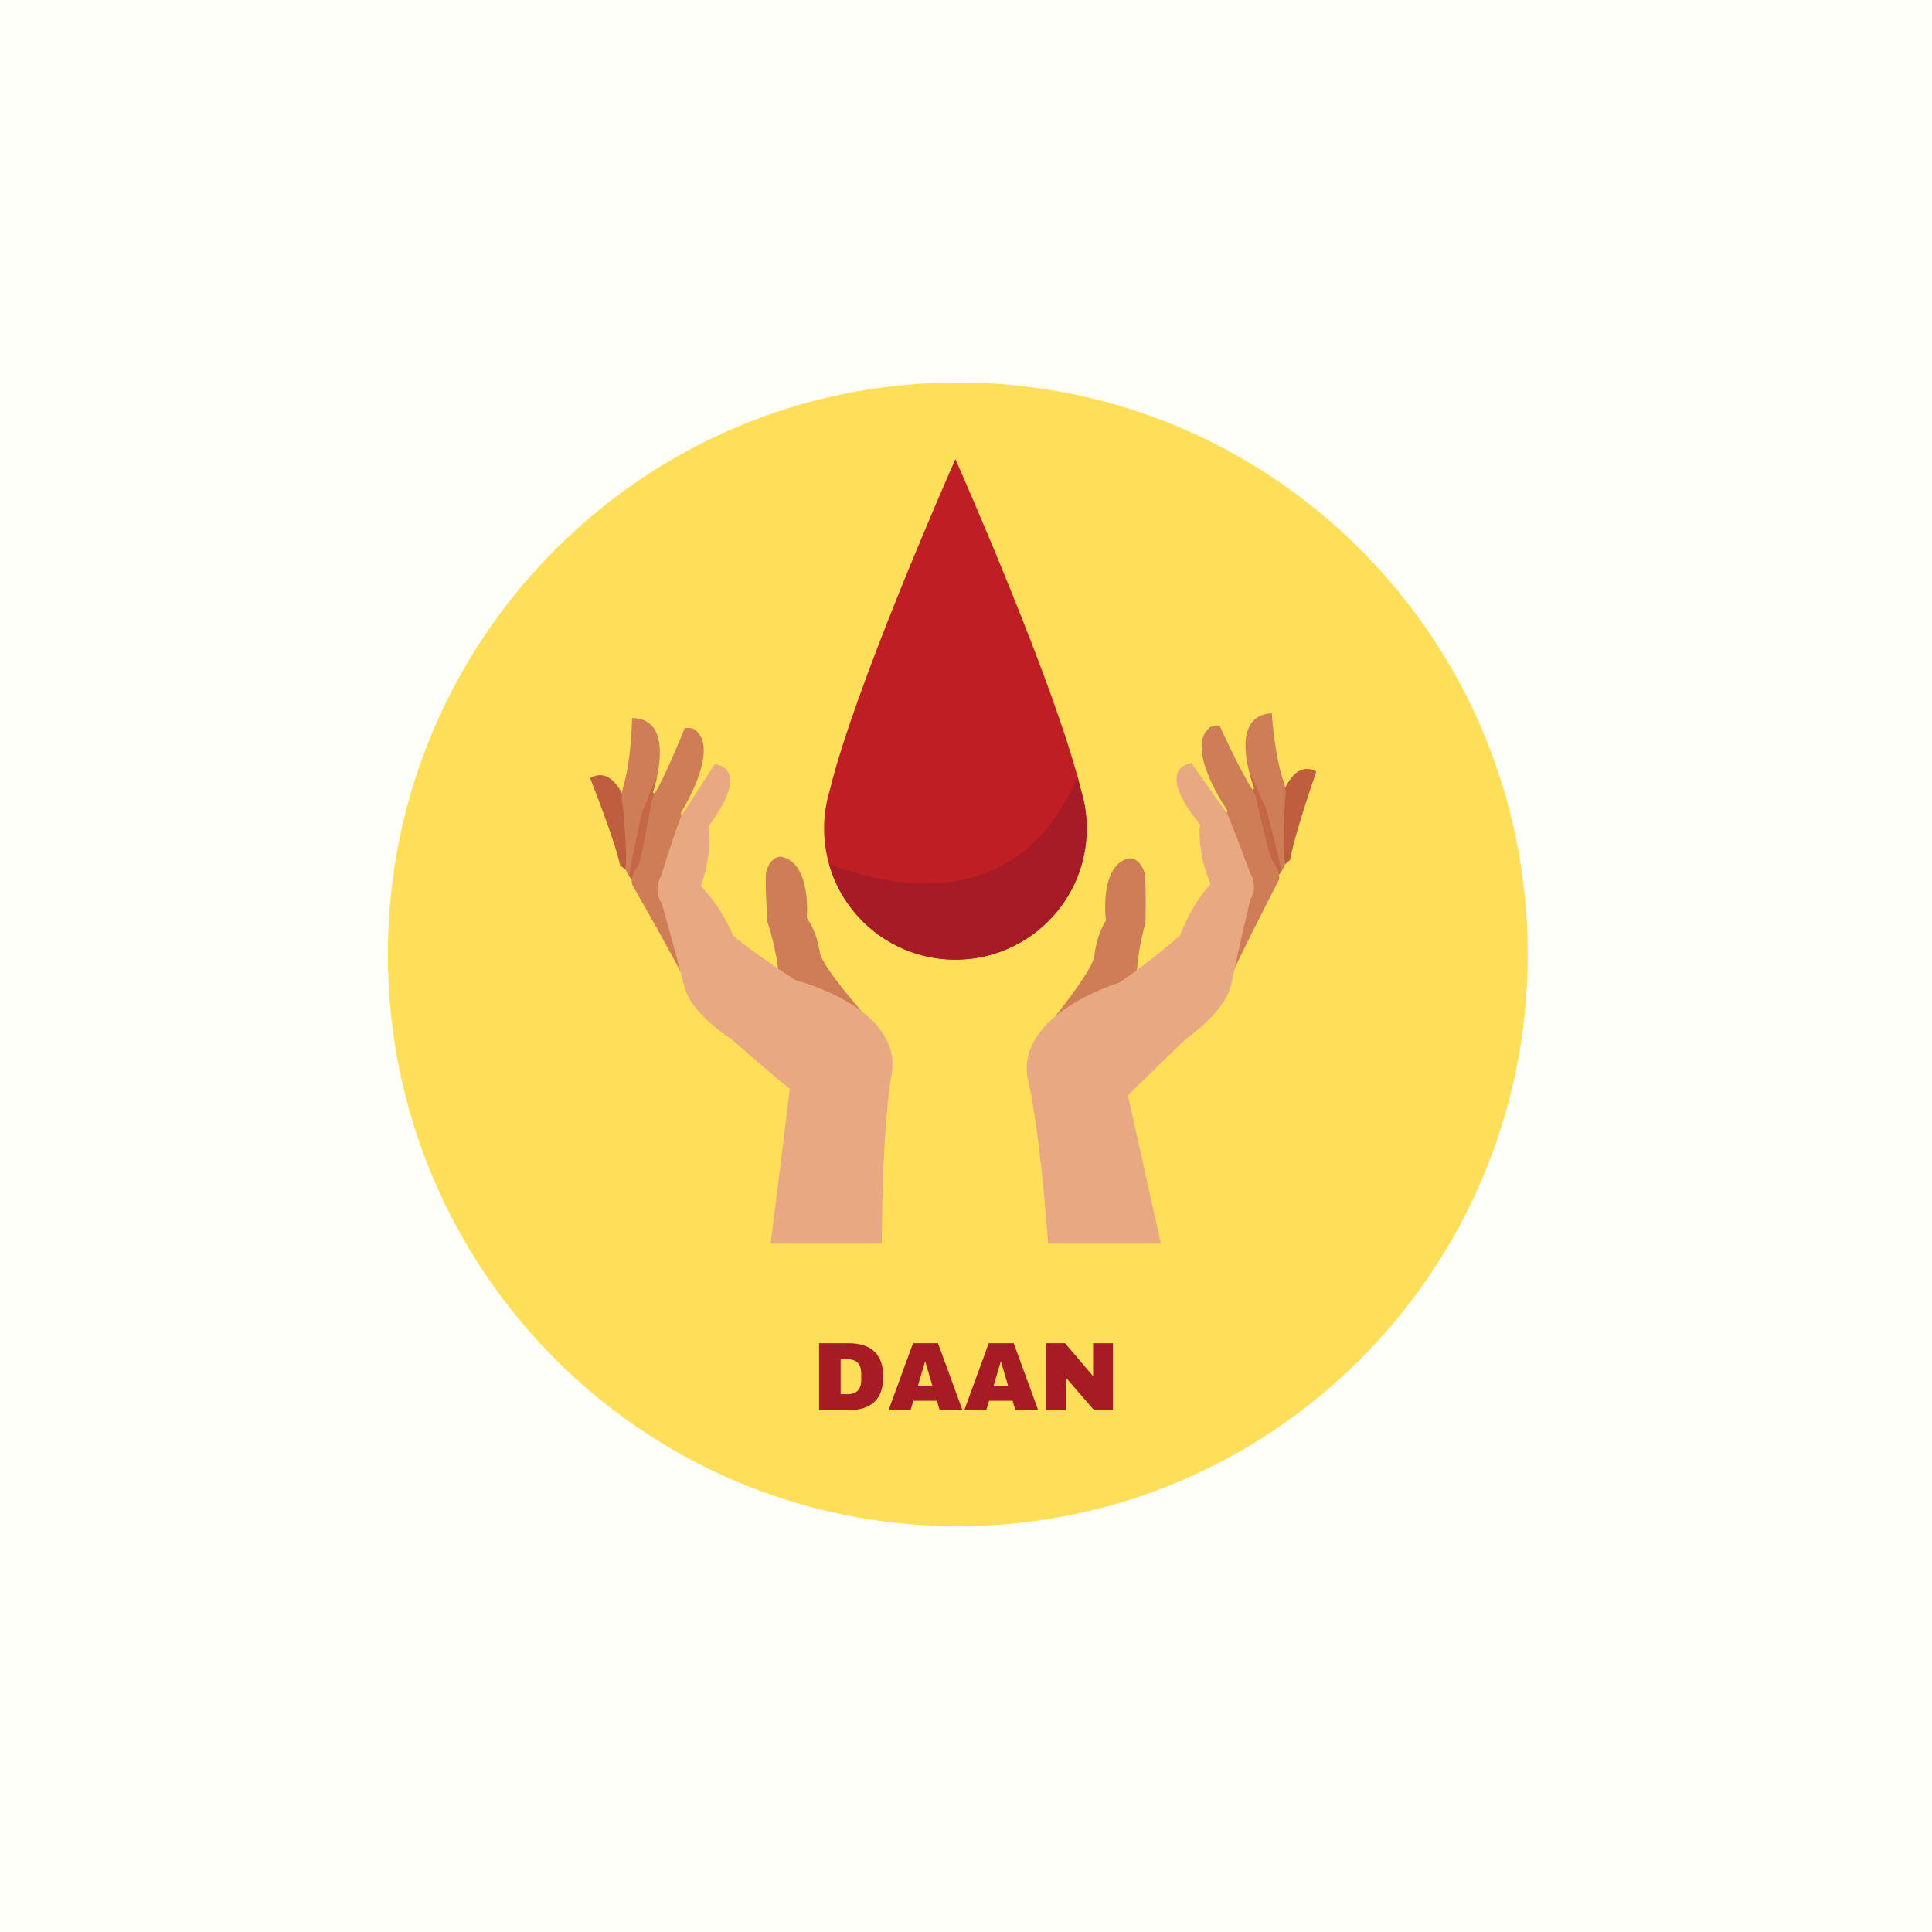 <svg xmlns="http://www.w3.org/2000/svg" xmlns:xlink="http://www.w3.org/1999/xlink" width="375" viewBox="0 0 375 375" height="375" version="1.0"><defs><clipPath id="a"><path d="M 114.52 150 L 123 150 L 123 170 L 114.52 170 Z M 114.52 150"/></clipPath><clipPath id="b"><path d="M 127 148 L 174 148 L 174 241.359 L 127 241.359 Z M 127 148"/></clipPath><clipPath id="c"><path d="M 247 149 L 255.52 149 L 255.52 169 L 247 169 Z M 247 149"/></clipPath><clipPath id="d"><path d="M 199 148 L 244 148 L 244 241.359 L 199 241.359 Z M 199 148"/></clipPath><clipPath id="e"><path d="M 159 89.109 L 211 89.109 L 211 187 L 159 187 Z M 159 89.109"/></clipPath><g id="f"><path d="M 7.031 -13 C 11.57 -13 13.844 -10.832 13.844 -6.5 C 13.844 -2.164 11.57 0 7.031 0 L 1.391 0 L 1.391 -13 Z M 5.578 -3.109 L 6.953 -3.109 C 8.703 -3.109 9.578 -4.051 9.578 -5.938 L 9.578 -7.062 C 9.578 -8.938 8.703 -9.875 6.953 -9.875 L 5.578 -9.875 Z M 5.578 -3.109"/></g><g id="g"><path d="M 10.109 0 L 9.562 -1.828 L 5 -1.828 L 4.453 0 L 0.188 0 L 4.938 -13 L 9.781 -13 L 14.531 0 Z M 5.875 -4.734 L 8.688 -4.734 L 7.328 -9.375 L 7.25 -9.375 Z M 5.875 -4.734"/></g><g id="h"><path d="M 10.688 0 L 5.234 -6.312 L 5.234 0 L 1.391 0 L 1.391 -13 L 5.047 -13 L 10.5 -6.594 L 10.5 -13 L 14.344 -13 L 14.344 0 Z M 10.688 0"/></g></defs><path fill="#FFF" d="M-37.5 -37.5H412.5V412.5H-37.5z"/><path fill="#FFF" d="M-37.5 -37.5H412.5V412.5H-37.5z"/><path fill="#FFFFF9" d="M-37.5 -37.5H412.5V412.5H-37.5z"/><path fill="#FFDE59" d="M 185.91 74.234 C 124.816 74.234 75.285 123.93 75.285 185.234 C 75.285 246.539 124.816 296.234 185.91 296.234 C 247.008 296.234 296.535 246.539 296.535 185.234 C 296.535 123.93 247.008 74.234 185.91 74.234 Z M 185.91 74.234"/><g clip-path="url(#a)"><path fill="#BE5E3E" d="M 121.996 157.027 C 121.996 157.027 119.469 148.133 114.543 151.035 C 114.543 151.035 119.578 163.754 120.328 167.879 C 120.328 167.879 121.227 168.922 122.957 169.523 L 121.996 157.027"/></g><path fill="#CF7D57" d="M 167.281 196.332 C 167.281 196.332 160.188 188.301 159.172 185.168 C 159.172 185.168 158.785 181.23 156.609 178.164 C 156.609 178.164 157.547 167.555 151.738 166.309 C 151.738 166.309 149.719 165.879 148.703 169.207 C 148.703 169.207 148.449 170.484 148.945 178.844 C 148.945 178.844 151.836 187.652 150.918 191.578 L 167.281 196.332"/><path fill="#CF7D57" d="M 129.238 158.316 C 129.238 158.316 127.504 154.168 126.703 153.801 C 126.703 153.801 131.684 139.508 122.684 139.355 C 122.684 139.355 122.574 147.504 120.965 152.707 C 120.965 152.707 120.387 154.59 120.875 156.32 C 120.875 156.32 121.859 166.082 121.398 168.566 C 121.398 168.566 121.547 170.824 127.105 174.242 C 132.664 177.66 129.238 158.316 129.238 158.316"/><path fill="#C36746" d="M 126.711 153.773 L 126.719 153.75 L 126.727 153.73 L 126.742 153.684 L 126.75 153.664 L 126.773 153.59 L 126.777 153.57 C 126.789 153.539 126.805 153.5 126.816 153.457 C 126.844 153.371 126.875 153.27 126.91 153.152 L 126.918 153.129 C 126.934 153.082 126.945 153.027 126.961 152.973 L 126.973 152.938 C 126.988 152.883 127.004 152.828 127.023 152.77 L 127.031 152.734 C 127.051 152.668 127.07 152.602 127.09 152.531 L 127.094 152.516 C 127.137 152.359 127.184 152.188 127.227 152.012 L 127.234 151.988 C 127.254 151.91 127.273 151.828 127.297 151.746 L 127.309 151.691 C 127.328 151.617 127.348 151.543 127.363 151.465 L 127.383 151.395 C 127.398 151.32 127.418 151.242 127.434 151.16 L 127.449 151.098 C 127.473 151.004 127.492 150.906 127.516 150.812 L 127.516 150.793 C 126.215 153.074 125.551 155.926 124.863 157.105 C 124.453 157.801 123.133 164.477 122.105 170.043 C 122.594 170.719 123.41 171.609 124.789 172.664 L 125.238 171.777 L 129.133 158.07 C 129.109 158.02 129.082 157.953 129.055 157.883 L 129.051 157.875 C 128.988 157.738 128.914 157.566 128.828 157.379 L 128.824 157.371 C 128.785 157.285 128.742 157.191 128.699 157.102 L 128.676 157.051 C 128.637 156.957 128.59 156.863 128.547 156.766 L 128.523 156.723 C 128.48 156.625 128.434 156.531 128.387 156.434 L 128.371 156.406 C 128.324 156.305 128.277 156.207 128.227 156.105 L 128.191 156.039 C 128.145 155.941 128.094 155.844 128.047 155.746 L 128.012 155.684 C 127.961 155.582 127.91 155.484 127.855 155.387 L 127.84 155.355 C 127.789 155.266 127.742 155.18 127.691 155.09 L 127.66 155.039 C 127.609 154.949 127.562 154.863 127.508 154.781 L 127.477 154.723 C 127.426 154.641 127.375 154.562 127.324 154.488 L 127.305 154.453 C 127.254 154.383 127.207 154.316 127.16 154.254 L 127.145 154.227 C 127.098 154.164 127.051 154.109 127.004 154.055 L 126.977 154.023 C 126.934 153.977 126.891 153.934 126.848 153.898 L 126.828 153.879 C 126.781 153.848 126.742 153.816 126.703 153.801 L 126.707 153.789 L 126.711 153.773"/><path fill="#CF7D57" d="M 131.828 165.465 C 131.828 165.465 132.762 159.355 132.148 157.785 C 132.148 157.785 139.926 145.512 134.914 141.652 C 134.914 141.652 134.398 141.133 132.906 141.324 C 132.906 141.324 129.375 150.18 127.219 153.758 C 127.219 153.758 126.637 154.652 126.43 155.711 C 126.43 155.711 124.539 166.684 123.922 167.797 C 123.922 167.797 122.219 170 122.715 171.723 C 122.715 171.723 133.059 189.707 134.113 192.82 C 135.168 195.938 136.211 179.688 136.211 179.688 L 131.828 165.465"/><g clip-path="url(#b)"><path fill="#E8A982" d="M 132.77 191.211 C 133.934 196.766 141.895 201.625 141.895 201.625 C 152.352 210.797 153.305 211.336 153.305 211.336 L 149.59 241.383 L 171.148 241.383 C 171.289 216.844 173.117 208.141 173.117 208.141 C 174.887 195.426 154.5 190.289 154.5 190.289 C 147.832 186.121 142.375 181.699 142.375 181.699 C 139.539 175.227 136.016 171.984 136.016 171.984 C 138.547 164.918 137.523 160.387 137.523 160.387 C 146.227 148.648 138.715 148.344 138.715 148.344 L 132.211 158.414 C 130.566 162.754 128.285 170.047 128.285 170.047 C 126.727 173.168 128.406 175.258 128.406 175.258 C 130.121 181.09 132.77 191.211 132.77 191.211"/></g><path fill="#CF7D57" d="M 204.793 197.301 C 204.793 197.301 211.527 188.969 212.406 185.793 C 212.406 185.793 212.621 181.84 214.66 178.684 C 214.66 178.684 213.258 168.125 219.008 166.625 C 219.008 166.625 221.004 166.109 222.168 169.391 C 222.168 169.391 222.477 170.652 222.344 179.027 C 222.344 179.027 219.84 187.957 220.93 191.836 L 204.793 197.301"/><g clip-path="url(#c)"><path fill="#BE5E3E" d="M 248.316 156.055 C 248.316 156.055 250.449 147.059 255.5 149.746 C 255.5 149.746 251.023 162.672 250.453 166.824 C 250.453 166.824 249.605 167.902 247.902 168.582 L 248.316 156.055"/></g><path fill="#CF7D57" d="M 241.137 157.66 C 241.137 157.66 242.688 153.441 243.469 153.035 C 243.469 153.035 237.867 138.977 246.855 138.43 C 246.855 138.43 247.32 146.566 249.156 151.695 C 249.156 151.695 249.816 153.551 249.406 155.301 C 249.406 155.301 248.848 165.098 249.418 167.559 C 249.418 167.559 249.367 169.824 243.965 173.48 C 238.562 177.137 241.137 157.66 241.137 157.66"/><path fill="#C36746" d="M 243.461 153.012 L 243.453 152.992 L 243.445 152.969 L 243.426 152.922 L 243.418 152.902 L 243.391 152.832 L 243.387 152.812 C 243.371 152.781 243.359 152.742 243.344 152.699 C 243.312 152.613 243.277 152.512 243.234 152.398 L 243.227 152.379 C 243.211 152.328 243.195 152.277 243.176 152.223 L 243.164 152.188 C 243.145 152.133 243.125 152.078 243.105 152.02 L 243.098 151.988 C 243.074 151.922 243.051 151.855 243.027 151.785 L 243.023 151.77 C 242.973 151.613 242.922 151.449 242.867 151.273 L 242.863 151.254 C 242.836 151.176 242.812 151.094 242.789 151.012 L 242.773 150.957 C 242.75 150.883 242.73 150.809 242.707 150.734 L 242.688 150.664 C 242.664 150.59 242.645 150.512 242.625 150.434 L 242.605 150.371 C 242.582 150.277 242.555 150.184 242.531 150.086 L 242.523 150.07 C 243.926 152.289 244.715 155.113 245.453 156.258 C 245.891 156.938 247.504 163.547 248.773 169.062 C 248.316 169.762 247.539 170.688 246.211 171.797 L 246.211 171.801 L 245.719 170.934 L 241.227 157.41 C 241.25 157.355 241.273 157.293 241.301 157.219 L 241.305 157.215 C 241.359 157.07 241.426 156.898 241.504 156.707 L 241.508 156.699 C 241.543 156.609 241.582 156.516 241.621 156.422 L 241.641 156.371 C 241.68 156.277 241.719 156.18 241.762 156.078 L 241.781 156.035 C 241.82 155.941 241.863 155.84 241.902 155.742 L 241.918 155.711 C 241.961 155.609 242.004 155.508 242.051 155.406 L 242.082 155.34 C 242.125 155.242 242.168 155.141 242.215 155.043 L 242.246 154.977 C 242.293 154.871 242.34 154.773 242.387 154.676 L 242.402 154.641 C 242.449 154.551 242.492 154.457 242.539 154.371 L 242.566 154.316 C 242.613 154.227 242.66 154.137 242.707 154.051 L 242.738 153.992 C 242.785 153.91 242.832 153.828 242.879 153.75 L 242.902 153.715 C 242.945 153.645 242.988 153.574 243.031 153.512 L 243.051 153.484 C 243.094 153.418 243.137 153.359 243.18 153.305 L 243.207 153.273 C 243.25 153.223 243.289 153.18 243.332 153.141 L 243.352 153.125 C 243.395 153.086 243.434 153.059 243.469 153.035 L 243.465 153.027 L 243.461 153.012"/><path fill="#CF7D57" d="M 238.859 164.914 C 238.859 164.914 237.66 158.855 238.207 157.258 C 238.207 157.258 229.898 145.336 234.738 141.258 C 234.738 141.258 235.227 140.719 236.727 140.844 C 236.727 140.844 240.645 149.535 242.953 153.016 C 242.953 153.016 243.574 153.887 243.828 154.934 C 243.828 154.934 246.199 165.816 246.859 166.898 C 246.859 166.898 248.66 169.027 248.238 170.77 C 248.238 170.77 238.691 189.188 237.773 192.348 C 236.859 195.508 235.105 179.316 235.105 179.316 L 238.859 164.914"/><g clip-path="url(#d)"><path fill="#E8A982" d="M 203.434 241.383 L 225.328 241.383 L 218.938 212.645 C 218.938 212.645 220.34 211.098 230.383 201.48 C 230.383 201.48 238.125 196.277 239.047 190.68 C 239.047 190.68 241.25 180.453 242.707 174.551 C 242.707 174.551 244.297 172.391 242.598 169.336 C 242.598 169.336 240.004 162.148 238.168 157.887 L 231.234 148.109 C 231.234 148.109 223.742 148.746 232.949 160.09 C 232.949 160.09 232.125 164.66 234.961 171.609 C 234.961 171.609 231.586 175.004 229.035 181.594 C 229.035 181.594 223.773 186.25 217.297 190.703 C 217.297 190.703 197.156 196.73 199.48 209.352 C 199.48 209.352 201.672 217.535 203.434 241.383"/></g><g clip-path="url(#e)"><path fill="#BE1E24" d="M 210.895 159.504 L 210.895 159.473 C 210.785 157.379 210.422 155.355 209.836 153.43 C 205.176 134.012 187.148 92.98 185.441 89.121 C 183.738 92.98 165.711 134.012 161.051 153.434 C 160.469 155.355 160.105 157.371 159.992 159.457 C 159.957 159.949 159.945 160.402 159.957 160.812 C 159.957 174.871 171.367 186.266 185.441 186.266 C 199.52 186.266 210.93 174.871 210.93 160.812 L 210.93 160.809 C 210.941 160.414 210.93 159.977 210.895 159.504"/></g><path fill="#C5857C" d="M 185.441 186.266 C 185.434 186.266 185.43 186.266 185.422 186.266 C 185.43 186.266 185.438 186.266 185.441 186.266 C 199.52 186.266 210.93 174.871 210.93 160.812 L 210.93 160.809 C 210.93 160.711 210.934 160.609 210.934 160.504 C 210.934 160.609 210.93 160.711 210.93 160.809 L 210.93 160.812 C 210.93 174.871 199.52 186.266 185.441 186.266 M 185.418 186.266 C 185.414 186.266 185.41 186.266 185.406 186.266 C 185.41 186.266 185.414 186.266 185.418 186.266 M 185.398 186.266 C 185.395 186.266 185.391 186.266 185.383 186.266 C 185.391 186.266 185.395 186.266 185.398 186.266 M 185.379 186.266 C 185.375 186.266 185.367 186.266 185.367 186.266 C 185.367 186.266 185.375 186.266 185.379 186.266 M 185.359 186.266 C 185.352 186.266 185.348 186.266 185.34 186.266 C 185.344 186.266 185.352 186.266 185.359 186.266 M 185.336 186.266 C 185.332 186.266 185.324 186.266 185.32 186.266 C 185.324 186.266 185.332 186.266 185.336 186.266 M 185.312 186.266 C 185.309 186.266 185.305 186.266 185.301 186.266 C 185.305 186.266 185.309 186.266 185.312 186.266 M 185.293 186.266 C 185.289 186.266 185.289 186.266 185.285 186.266 C 185.285 186.266 185.293 186.266 185.293 186.266 M 185.273 186.266 C 185.27 186.266 185.266 186.266 185.262 186.266 C 185.27 186.266 185.27 186.266 185.273 186.266 M 185.254 186.266 C 185.25 186.266 185.242 186.266 185.238 186.266 C 185.246 186.266 185.25 186.266 185.254 186.266 M 185.23 186.266 C 185.227 186.266 185.223 186.266 185.219 186.266 C 185.223 186.266 185.227 186.266 185.23 186.266 M 185.211 186.266 C 185.207 186.266 185.203 186.266 185.199 186.266 C 185.203 186.266 185.207 186.266 185.211 186.266 M 185.191 186.266 C 185.188 186.266 185.184 186.266 185.18 186.266 C 185.184 186.266 185.188 186.266 185.191 186.266 M 185.172 186.266 C 185.168 186.266 185.164 186.266 185.16 186.266 C 185.164 186.266 185.168 186.266 185.172 186.266 M 185.152 186.266 C 185.148 186.266 185.141 186.266 185.137 186.266 C 185.141 186.266 185.148 186.266 185.152 186.266 M 185.125 186.266 C 185.121 186.266 185.121 186.266 185.117 186.266 C 185.121 186.266 185.121 186.266 185.125 186.266 M 185.105 186.266 C 185.102 186.266 185.102 186.266 185.098 186.266 C 185.102 186.266 185.102 186.266 185.105 186.266 M 185.086 186.266 C 185.086 186.266 185.082 186.266 185.078 186.266 C 185.082 186.266 185.086 186.266 185.086 186.266 M 185.07 186.266 C 185.066 186.266 185.062 186.266 185.062 186.266 C 185.062 186.266 185.066 186.266 185.07 186.266 M 185.02 186.266 C 185.02 186.266 185.02 186.266 185.016 186.266 C 185.016 186.266 185.02 186.266 185.02 186.266 M 185.004 186.266 C 185 186.266 185 186.266 184.996 186.266 C 185 186.266 185 186.266 185.004 186.266 M 184.984 186.266 C 184.98 186.266 184.98 186.266 184.98 186.266 C 184.98 186.266 184.98 186.266 184.984 186.266 M 184.914 186.262 L 184.914 186.262 M 184.898 186.262 C 184.898 186.262 184.898 186.262 184.895 186.262 C 184.898 186.262 184.898 186.262 184.898 186.262"/><path fill="#A61B25" d="M 185.441 186.266 C 185.438 186.266 185.43 186.266 185.422 186.266 C 185.422 186.266 185.422 186.266 185.418 186.266 C 185.414 186.266 185.41 186.266 185.406 186.266 C 185.402 186.266 185.398 186.266 185.398 186.266 C 185.395 186.266 185.391 186.266 185.383 186.266 C 185.383 186.266 185.383 186.266 185.379 186.266 C 185.375 186.266 185.367 186.266 185.367 186.266 C 185.363 186.266 185.359 186.266 185.359 186.266 C 185.352 186.266 185.344 186.266 185.34 186.266 C 185.34 186.266 185.336 186.266 185.336 186.266 C 185.332 186.266 185.324 186.266 185.32 186.266 C 185.32 186.266 185.316 186.266 185.312 186.266 C 185.309 186.266 185.305 186.266 185.301 186.266 C 185.301 186.266 185.297 186.266 185.293 186.266 C 185.293 186.266 185.285 186.266 185.285 186.266 C 185.281 186.266 185.277 186.266 185.273 186.266 C 185.27 186.266 185.27 186.266 185.262 186.266 C 185.262 186.266 185.258 186.266 185.254 186.266 C 185.25 186.266 185.246 186.266 185.238 186.266 C 185.234 186.266 185.234 186.266 185.23 186.266 C 185.227 186.266 185.223 186.266 185.219 186.266 C 185.215 186.266 185.215 186.266 185.211 186.266 C 185.207 186.266 185.203 186.266 185.199 186.266 C 185.199 186.266 185.191 186.266 185.191 186.266 C 185.188 186.266 185.184 186.266 185.18 186.266 C 185.176 186.266 185.176 186.266 185.172 186.266 C 185.168 186.266 185.164 186.266 185.16 186.266 C 185.156 186.266 185.156 186.266 185.152 186.266 C 185.148 186.266 185.141 186.266 185.137 186.266 C 185.133 186.266 185.129 186.266 185.125 186.266 C 185.121 186.266 185.121 186.266 185.117 186.266 C 185.113 186.266 185.109 186.266 185.105 186.266 C 185.102 186.266 185.102 186.266 185.098 186.266 C 185.094 186.266 185.09 186.266 185.086 186.266 C 185.086 186.266 185.082 186.266 185.078 186.266 C 185.074 186.266 185.07 186.266 185.07 186.266 C 185.066 186.266 185.062 186.266 185.062 186.266 C 185.051 186.266 185.035 186.266 185.02 186.266 C 185.02 186.266 185.016 186.266 185.016 186.266 C 185.012 186.266 185.008 186.266 185.004 186.266 C 185 186.266 185 186.266 184.996 186.266 C 184.992 186.266 184.988 186.266 184.984 186.266 C 184.98 186.266 184.98 186.266 184.98 186.266 C 184.973 186.266 184.969 186.266 184.965 186.266 C 184.949 186.262 184.934 186.262 184.914 186.262 C 184.91 186.262 184.902 186.262 184.898 186.262 C 184.898 186.262 184.898 186.262 184.895 186.262 C 173.469 186.02 163.898 178.266 160.922 167.746 C 165.445 169.473 172.285 171.484 179.594 171.484 C 190.426 171.484 202.285 167.062 209.145 150.738 C 209.398 151.672 209.629 152.574 209.836 153.43 C 210.422 155.355 210.785 157.379 210.895 159.473 L 210.895 159.504 C 210.922 159.859 210.934 160.191 210.934 160.504 C 210.934 160.609 210.93 160.711 210.93 160.809 L 210.93 160.812 C 210.93 174.871 199.52 186.266 185.441 186.266"/><g fill="#A61B24"><use x="157.589" y="273.718" xmlns:xlink="http://www.w3.org/1999/xlink" xlink:href="#f" xlink:type="simple" xlink:actuate="onLoad" xlink:show="embed"/></g><g fill="#A61B24"><use x="172.283" y="273.718" xmlns:xlink="http://www.w3.org/1999/xlink" xlink:href="#g" xlink:type="simple" xlink:actuate="onLoad" xlink:show="embed"/></g><g fill="#A61B24"><use x="186.978" y="273.718" xmlns:xlink="http://www.w3.org/1999/xlink" xlink:href="#g" xlink:type="simple" xlink:actuate="onLoad" xlink:show="embed"/></g><g fill="#A61B24"><use x="201.672" y="273.718" xmlns:xlink="http://www.w3.org/1999/xlink" xlink:href="#h" xlink:type="simple" xlink:actuate="onLoad" xlink:show="embed"/></g></svg>